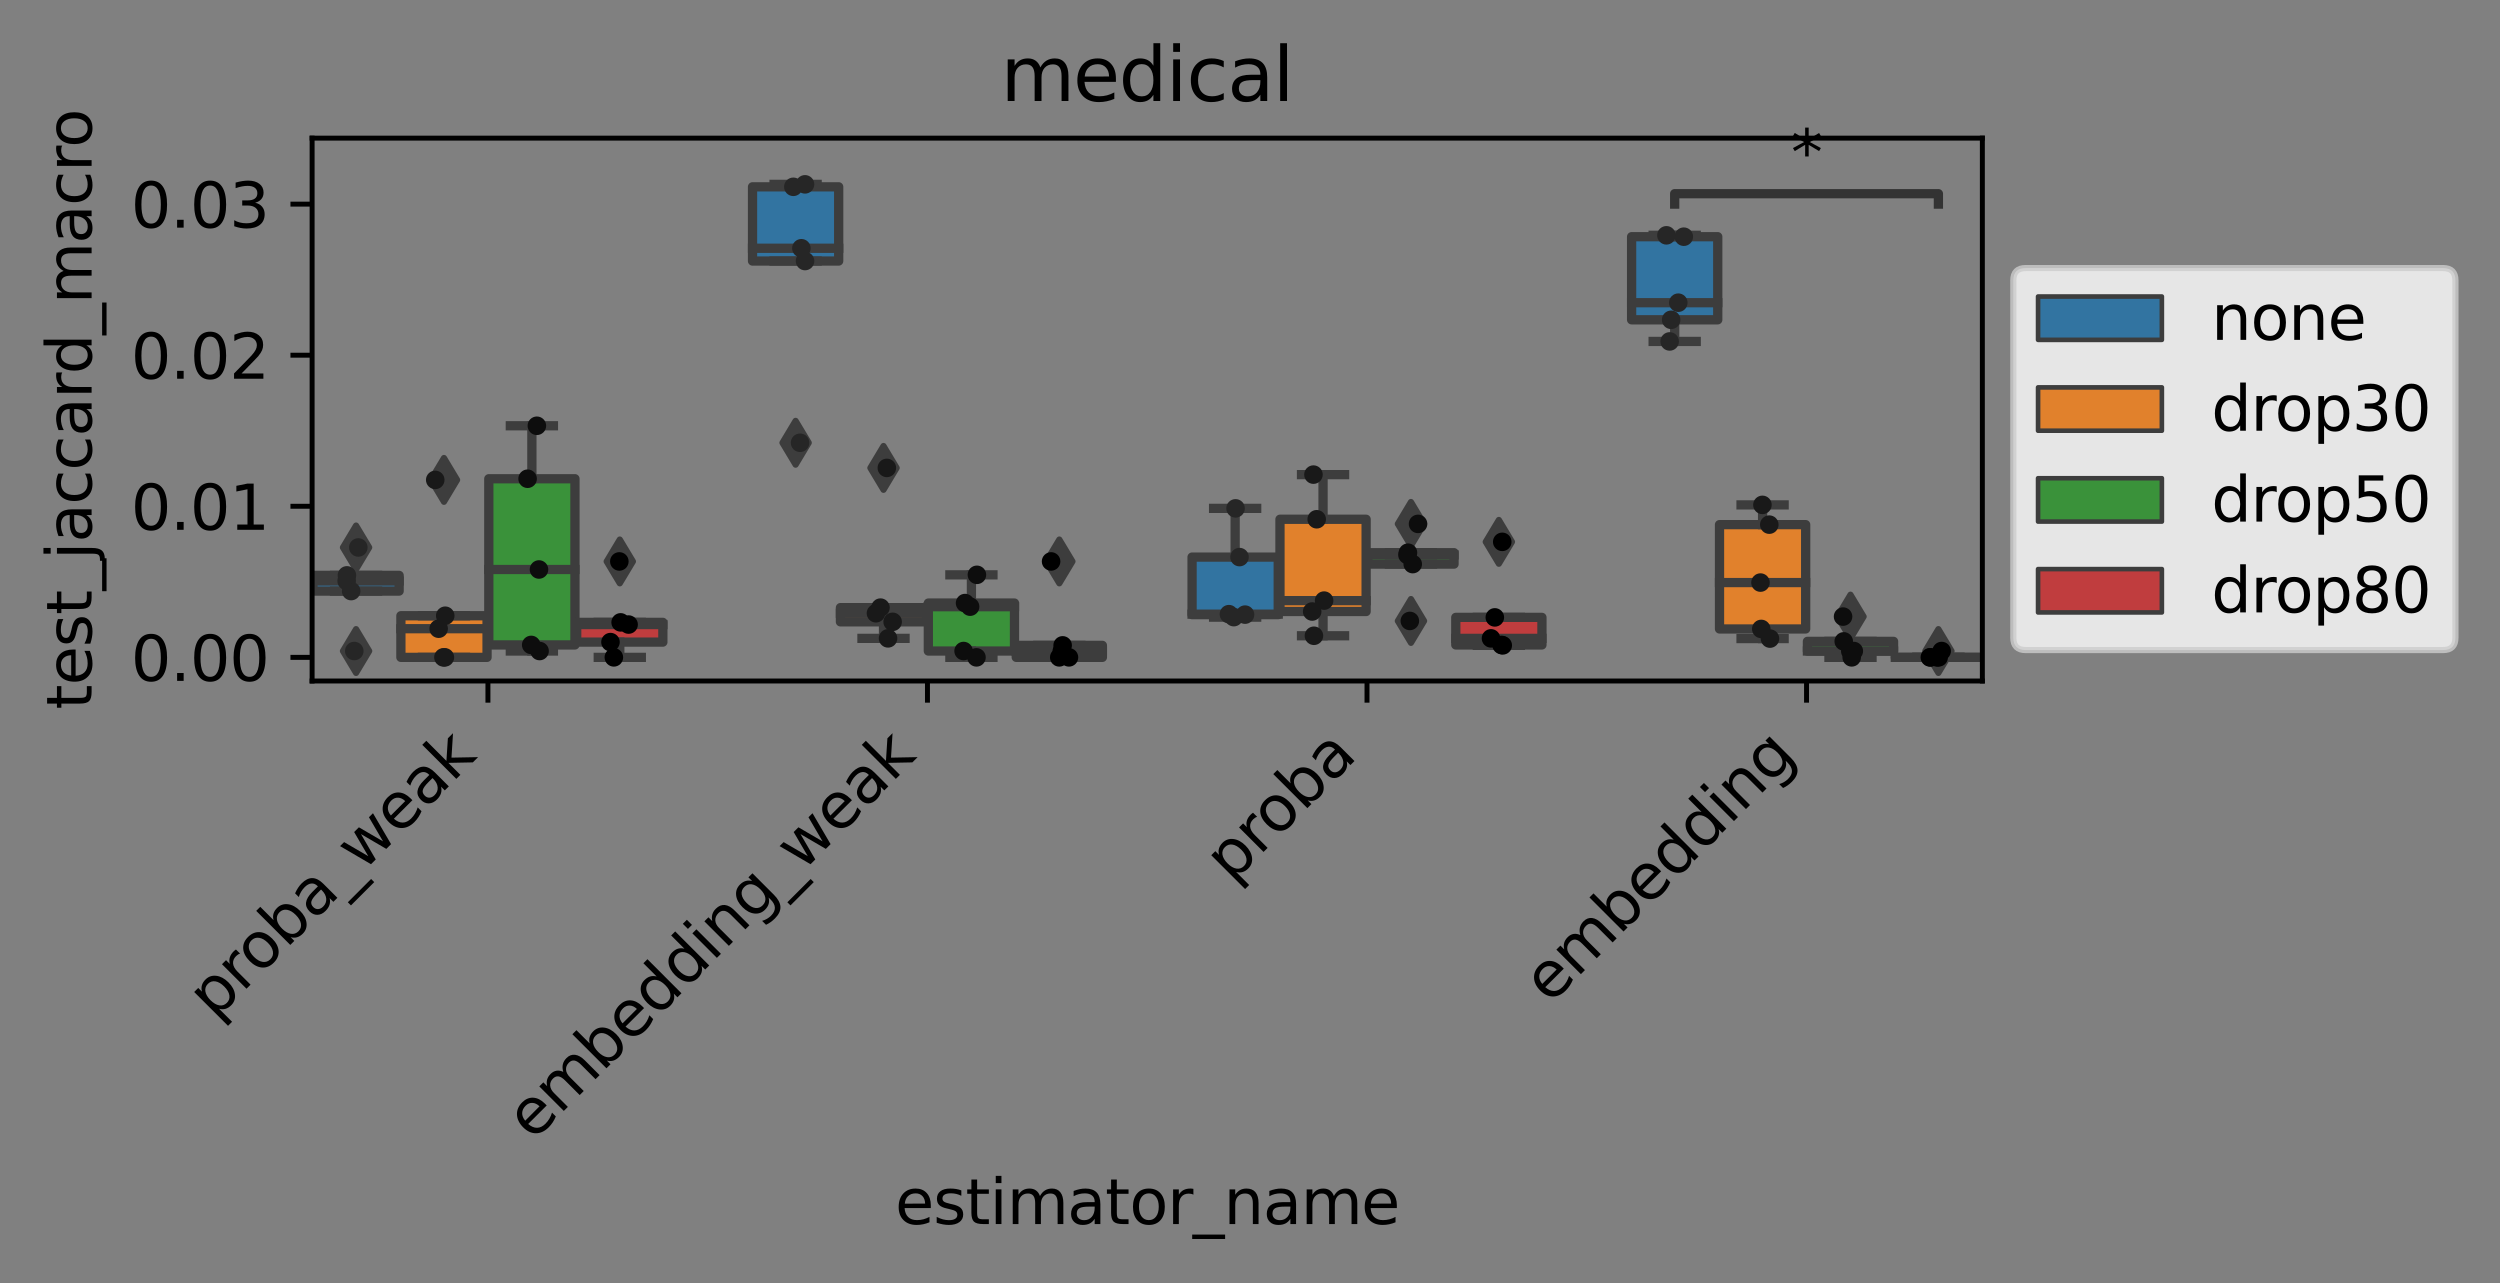 <?xml version="1.0" encoding="utf-8" standalone="no"?>
<!DOCTYPE svg PUBLIC "-//W3C//DTD SVG 1.1//EN"
  "http://www.w3.org/Graphics/SVG/1.1/DTD/svg11.dtd">
<svg xmlns:xlink="http://www.w3.org/1999/xlink" width="403.877pt" height="207.303pt" viewBox="0 0 403.877 207.303" xmlns="http://www.w3.org/2000/svg" version="1.1">
 <rect x="0" y="0" width="403.877" height="207.303" fill="#808080" stroke="none"/>
 <defs>
  <style type="text/css">*{stroke-linejoin: round; stroke-linecap: butt}</style>
 </defs>
 <g id="figure_1">
  <g id="patch_1">
   <path d="M 0 207.303 
L 403.877 207.303 
L 403.877 0 
L 0 0 
L 0 207.303 
z
" style="fill: none"/>
  </g>
  <g id="axes_1">
   <g id="patch_2">
    <path d="M 50.422 110.018 
L 320.251 110.018 
L 320.251 22.318 
L 50.422 22.318 
L 50.422 110.018 
z
" style="fill: none"/>
   </g>
   <g id="patch_3">
    <path d="M 50.564 95.489 
L 64.481 95.489 
L 64.481 92.952 
L 50.564 92.952 
L 50.564 95.489 
z
" clip-path="url(#p64bb0531d4)" style="fill: #3274a1; stroke: #3d3d3d; stroke-width: 1.5; stroke-linejoin: miter"/>
   </g>
   <g id="patch_4">
    <path d="M 64.765 106.197 
L 78.683 106.197 
L 78.683 99.472 
L 64.765 99.472 
L 64.765 106.197 
z
" clip-path="url(#p64bb0531d4)" style="fill: #e1812c; stroke: #3d3d3d; stroke-width: 1.5; stroke-linejoin: miter"/>
   </g>
   <g id="patch_5">
    <path d="M 78.967 104.189 
L 92.884 104.189 
L 92.884 77.341 
L 78.967 77.341 
L 78.967 104.189 
z
" clip-path="url(#p64bb0531d4)" style="fill: #3a923a; stroke: #3d3d3d; stroke-width: 1.5; stroke-linejoin: miter"/>
   </g>
   <g id="patch_6">
    <path d="M 93.168 103.732 
L 107.086 103.732 
L 107.086 100.545 
L 93.168 100.545 
L 93.168 103.732 
z
" clip-path="url(#p64bb0531d4)" style="fill: #c03d3e; stroke: #3d3d3d; stroke-width: 1.5; stroke-linejoin: miter"/>
   </g>
   <g id="patch_7">
    <path d="M 121.571 42.171 
L 135.489 42.171 
L 135.489 30.18 
L 121.571 30.18 
L 121.571 42.171 
z
" clip-path="url(#p64bb0531d4)" style="fill: #3274a1; stroke: #3d3d3d; stroke-width: 1.5; stroke-linejoin: miter"/>
   </g>
   <g id="patch_8">
    <path d="M 135.773 100.458 
L 149.69 100.458 
L 149.69 98.162 
L 135.773 98.162 
L 135.773 100.458 
z
" clip-path="url(#p64bb0531d4)" style="fill: #e1812c; stroke: #3d3d3d; stroke-width: 1.5; stroke-linejoin: miter"/>
   </g>
   <g id="patch_9">
    <path d="M 149.974 105.174 
L 163.892 105.174 
L 163.892 97.426 
L 149.974 97.426 
L 149.974 105.174 
z
" clip-path="url(#p64bb0531d4)" style="fill: #3a923a; stroke: #3d3d3d; stroke-width: 1.5; stroke-linejoin: miter"/>
   </g>
   <g id="patch_10">
    <path d="M 164.176 106.197 
L 178.093 106.197 
L 178.093 104.26 
L 164.176 104.26 
L 164.176 106.197 
z
" clip-path="url(#p64bb0531d4)" style="fill: #c03d3e; stroke: #3d3d3d; stroke-width: 1.5; stroke-linejoin: miter"/>
   </g>
   <g id="patch_11">
    <path d="M 192.579 99.294 
L 206.497 99.294 
L 206.497 89.998 
L 192.579 89.998 
L 192.579 99.294 
z
" clip-path="url(#p64bb0531d4)" style="fill: #3274a1; stroke: #3d3d3d; stroke-width: 1.5; stroke-linejoin: miter"/>
   </g>
   <g id="patch_12">
    <path d="M 206.781 98.79 
L 220.698 98.79 
L 220.698 83.887 
L 206.781 83.887 
L 206.781 98.79 
z
" clip-path="url(#p64bb0531d4)" style="fill: #e1812c; stroke: #3d3d3d; stroke-width: 1.5; stroke-linejoin: miter"/>
   </g>
   <g id="patch_13">
    <path d="M 220.982 91.131 
L 234.9 91.131 
L 234.9 89.287 
L 220.982 89.287 
L 220.982 91.131 
z
" clip-path="url(#p64bb0531d4)" style="fill: #3a923a; stroke: #3d3d3d; stroke-width: 1.5; stroke-linejoin: miter"/>
   </g>
   <g id="patch_14">
    <path d="M 235.184 104.189 
L 249.101 104.189 
L 249.101 99.74 
L 235.184 99.74 
L 235.184 104.189 
z
" clip-path="url(#p64bb0531d4)" style="fill: #c03d3e; stroke: #3d3d3d; stroke-width: 1.5; stroke-linejoin: miter"/>
   </g>
   <g id="patch_15">
    <path d="M 263.587 51.665 
L 277.504 51.665 
L 277.504 38.239 
L 263.587 38.239 
L 263.587 51.665 
z
" clip-path="url(#p64bb0531d4)" style="fill: #3274a1; stroke: #3d3d3d; stroke-width: 1.5; stroke-linejoin: miter"/>
   </g>
   <g id="patch_16">
    <path d="M 277.788 101.606 
L 291.706 101.606 
L 291.706 84.756 
L 277.788 84.756 
L 277.788 101.606 
z
" clip-path="url(#p64bb0531d4)" style="fill: #e1812c; stroke: #3d3d3d; stroke-width: 1.5; stroke-linejoin: miter"/>
   </g>
   <g id="patch_17">
    <path d="M 291.99 105.193 
L 305.907 105.193 
L 305.907 103.615 
L 291.99 103.615 
L 291.99 105.193 
z
" clip-path="url(#p64bb0531d4)" style="fill: #3a923a; stroke: #3d3d3d; stroke-width: 1.5; stroke-linejoin: miter"/>
   </g>
   <g id="patch_18">
    <path d="M 306.191 106.197 
L 320.109 106.197 
L 320.109 106.197 
L 306.191 106.197 
L 306.191 106.197 
z
" clip-path="url(#p64bb0531d4)" style="fill: #c03d3e; stroke: #3d3d3d; stroke-width: 1.5; stroke-linejoin: miter"/>
   </g>
   <g id="patch_19">
    <path d="M 78.825 106.197 
L 78.825 106.197 
L 78.825 106.197 
L 78.825 106.197 
z
" clip-path="url(#p64bb0531d4)" style="fill: #3274a1; stroke: #3d3d3d; stroke-width: 0.75; stroke-linejoin: miter"/>
   </g>
   <g id="patch_20">
    <path d="M 78.825 106.197 
L 78.825 106.197 
L 78.825 106.197 
L 78.825 106.197 
z
" clip-path="url(#p64bb0531d4)" style="fill: #e1812c; stroke: #3d3d3d; stroke-width: 0.75; stroke-linejoin: miter"/>
   </g>
   <g id="patch_21">
    <path d="M 78.825 106.197 
L 78.825 106.197 
L 78.825 106.197 
L 78.825 106.197 
z
" clip-path="url(#p64bb0531d4)" style="fill: #3a923a; stroke: #3d3d3d; stroke-width: 0.75; stroke-linejoin: miter"/>
   </g>
   <g id="patch_22">
    <path d="M 78.825 106.197 
L 78.825 106.197 
L 78.825 106.197 
L 78.825 106.197 
z
" clip-path="url(#p64bb0531d4)" style="fill: #c03d3e; stroke: #3d3d3d; stroke-width: 0.75; stroke-linejoin: miter"/>
   </g>
   <g id="matplotlib.axis_1">
    <g id="xtick_1">
     <g id="line2d_1">
      <defs>
       <path id="mbaab7028e9" d="M 0 0 
L 0 3.5 
" style="stroke: #000000; stroke-width: 0.8"/>
      </defs>
      <g>
       <use xlink:href="#mbaab7028e9" x="78.825" y="110.018" style="stroke: #000000; stroke-width: 0.8"/>
      </g>
     </g>
     <g id="text_1">
      <!-- proba_weak -->
      <g transform="translate(34.675 164.874) rotate(-45) scale(0.1 -0.1)">
       <defs>
        <path id="DejaVuSans-70" d="M 1159 525 
L 1159 -1331 
L 581 -1331 
L 581 3500 
L 1159 3500 
L 1159 2969 
Q 1341 3281 1617 3432 
Q 1894 3584 2278 3584 
Q 2916 3584 3314 3078 
Q 3713 2572 3713 1747 
Q 3713 922 3314 415 
Q 2916 -91 2278 -91 
Q 1894 -91 1617 61 
Q 1341 213 1159 525 
z
M 3116 1747 
Q 3116 2381 2855 2742 
Q 2594 3103 2138 3103 
Q 1681 3103 1420 2742 
Q 1159 2381 1159 1747 
Q 1159 1113 1420 752 
Q 1681 391 2138 391 
Q 2594 391 2855 752 
Q 3116 1113 3116 1747 
z
" transform="scale(0.016)"/>
        <path id="DejaVuSans-72" d="M 2631 2963 
Q 2534 3019 2420 3045 
Q 2306 3072 2169 3072 
Q 1681 3072 1420 2755 
Q 1159 2438 1159 1844 
L 1159 0 
L 581 0 
L 581 3500 
L 1159 3500 
L 1159 2956 
Q 1341 3275 1631 3429 
Q 1922 3584 2338 3584 
Q 2397 3584 2469 3576 
Q 2541 3569 2628 3553 
L 2631 2963 
z
" transform="scale(0.016)"/>
        <path id="DejaVuSans-6f" d="M 1959 3097 
Q 1497 3097 1228 2736 
Q 959 2375 959 1747 
Q 959 1119 1226 758 
Q 1494 397 1959 397 
Q 2419 397 2687 759 
Q 2956 1122 2956 1747 
Q 2956 2369 2687 2733 
Q 2419 3097 1959 3097 
z
M 1959 3584 
Q 2709 3584 3137 3096 
Q 3566 2609 3566 1747 
Q 3566 888 3137 398 
Q 2709 -91 1959 -91 
Q 1206 -91 779 398 
Q 353 888 353 1747 
Q 353 2609 779 3096 
Q 1206 3584 1959 3584 
z
" transform="scale(0.016)"/>
        <path id="DejaVuSans-62" d="M 3116 1747 
Q 3116 2381 2855 2742 
Q 2594 3103 2138 3103 
Q 1681 3103 1420 2742 
Q 1159 2381 1159 1747 
Q 1159 1113 1420 752 
Q 1681 391 2138 391 
Q 2594 391 2855 752 
Q 3116 1113 3116 1747 
z
M 1159 2969 
Q 1341 3281 1617 3432 
Q 1894 3584 2278 3584 
Q 2916 3584 3314 3078 
Q 3713 2572 3713 1747 
Q 3713 922 3314 415 
Q 2916 -91 2278 -91 
Q 1894 -91 1617 61 
Q 1341 213 1159 525 
L 1159 0 
L 581 0 
L 581 4863 
L 1159 4863 
L 1159 2969 
z
" transform="scale(0.016)"/>
        <path id="DejaVuSans-61" d="M 2194 1759 
Q 1497 1759 1228 1600 
Q 959 1441 959 1056 
Q 959 750 1161 570 
Q 1363 391 1709 391 
Q 2188 391 2477 730 
Q 2766 1069 2766 1631 
L 2766 1759 
L 2194 1759 
z
M 3341 1997 
L 3341 0 
L 2766 0 
L 2766 531 
Q 2569 213 2275 61 
Q 1981 -91 1556 -91 
Q 1019 -91 701 211 
Q 384 513 384 1019 
Q 384 1609 779 1909 
Q 1175 2209 1959 2209 
L 2766 2209 
L 2766 2266 
Q 2766 2663 2505 2880 
Q 2244 3097 1772 3097 
Q 1472 3097 1187 3025 
Q 903 2953 641 2809 
L 641 3341 
Q 956 3463 1253 3523 
Q 1550 3584 1831 3584 
Q 2591 3584 2966 3190 
Q 3341 2797 3341 1997 
z
" transform="scale(0.016)"/>
        <path id="DejaVuSans-5f" d="M 3263 -1063 
L 3263 -1509 
L -63 -1509 
L -63 -1063 
L 3263 -1063 
z
" transform="scale(0.016)"/>
        <path id="DejaVuSans-77" d="M 269 3500 
L 844 3500 
L 1563 769 
L 2278 3500 
L 2956 3500 
L 3675 769 
L 4391 3500 
L 4966 3500 
L 4050 0 
L 3372 0 
L 2619 2869 
L 1863 0 
L 1184 0 
L 269 3500 
z
" transform="scale(0.016)"/>
        <path id="DejaVuSans-65" d="M 3597 1894 
L 3597 1613 
L 953 1613 
Q 991 1019 1311 708 
Q 1631 397 2203 397 
Q 2534 397 2845 478 
Q 3156 559 3463 722 
L 3463 178 
Q 3153 47 2828 -22 
Q 2503 -91 2169 -91 
Q 1331 -91 842 396 
Q 353 884 353 1716 
Q 353 2575 817 3079 
Q 1281 3584 2069 3584 
Q 2775 3584 3186 3129 
Q 3597 2675 3597 1894 
z
M 3022 2063 
Q 3016 2534 2758 2815 
Q 2500 3097 2075 3097 
Q 1594 3097 1305 2825 
Q 1016 2553 972 2059 
L 3022 2063 
z
" transform="scale(0.016)"/>
        <path id="DejaVuSans-6b" d="M 581 4863 
L 1159 4863 
L 1159 1991 
L 2875 3500 
L 3609 3500 
L 1753 1863 
L 3688 0 
L 2938 0 
L 1159 1709 
L 1159 0 
L 581 0 
L 581 4863 
z
" transform="scale(0.016)"/>
       </defs>
       <use xlink:href="#DejaVuSans-70"/>
       <use xlink:href="#DejaVuSans-72" x="63.477"/>
       <use xlink:href="#DejaVuSans-6f" x="102.34"/>
       <use xlink:href="#DejaVuSans-62" x="163.521"/>
       <use xlink:href="#DejaVuSans-61" x="226.998"/>
       <use xlink:href="#DejaVuSans-5f" x="288.277"/>
       <use xlink:href="#DejaVuSans-77" x="338.277"/>
       <use xlink:href="#DejaVuSans-65" x="420.064"/>
       <use xlink:href="#DejaVuSans-61" x="481.588"/>
       <use xlink:href="#DejaVuSans-6b" x="542.867"/>
      </g>
     </g>
    </g>
    <g id="xtick_2">
     <g id="line2d_2">
      <g>
       <use xlink:href="#mbaab7028e9" x="149.832" y="110.018" style="stroke: #000000; stroke-width: 0.8"/>
      </g>
     </g>
     <g id="text_2">
      <!-- embedding_weak -->
      <g transform="translate(86.077 184.479) rotate(-45) scale(0.1 -0.1)">
       <defs>
        <path id="DejaVuSans-6d" d="M 3328 2828 
Q 3544 3216 3844 3400 
Q 4144 3584 4550 3584 
Q 5097 3584 5394 3201 
Q 5691 2819 5691 2113 
L 5691 0 
L 5113 0 
L 5113 2094 
Q 5113 2597 4934 2840 
Q 4756 3084 4391 3084 
Q 3944 3084 3684 2787 
Q 3425 2491 3425 1978 
L 3425 0 
L 2847 0 
L 2847 2094 
Q 2847 2600 2669 2842 
Q 2491 3084 2119 3084 
Q 1678 3084 1418 2786 
Q 1159 2488 1159 1978 
L 1159 0 
L 581 0 
L 581 3500 
L 1159 3500 
L 1159 2956 
Q 1356 3278 1631 3431 
Q 1906 3584 2284 3584 
Q 2666 3584 2933 3390 
Q 3200 3197 3328 2828 
z
" transform="scale(0.016)"/>
        <path id="DejaVuSans-64" d="M 2906 2969 
L 2906 4863 
L 3481 4863 
L 3481 0 
L 2906 0 
L 2906 525 
Q 2725 213 2448 61 
Q 2172 -91 1784 -91 
Q 1150 -91 751 415 
Q 353 922 353 1747 
Q 353 2572 751 3078 
Q 1150 3584 1784 3584 
Q 2172 3584 2448 3432 
Q 2725 3281 2906 2969 
z
M 947 1747 
Q 947 1113 1208 752 
Q 1469 391 1925 391 
Q 2381 391 2643 752 
Q 2906 1113 2906 1747 
Q 2906 2381 2643 2742 
Q 2381 3103 1925 3103 
Q 1469 3103 1208 2742 
Q 947 2381 947 1747 
z
" transform="scale(0.016)"/>
        <path id="DejaVuSans-69" d="M 603 3500 
L 1178 3500 
L 1178 0 
L 603 0 
L 603 3500 
z
M 603 4863 
L 1178 4863 
L 1178 4134 
L 603 4134 
L 603 4863 
z
" transform="scale(0.016)"/>
        <path id="DejaVuSans-6e" d="M 3513 2113 
L 3513 0 
L 2938 0 
L 2938 2094 
Q 2938 2591 2744 2837 
Q 2550 3084 2163 3084 
Q 1697 3084 1428 2787 
Q 1159 2491 1159 1978 
L 1159 0 
L 581 0 
L 581 3500 
L 1159 3500 
L 1159 2956 
Q 1366 3272 1645 3428 
Q 1925 3584 2291 3584 
Q 2894 3584 3203 3211 
Q 3513 2838 3513 2113 
z
" transform="scale(0.016)"/>
        <path id="DejaVuSans-67" d="M 2906 1791 
Q 2906 2416 2648 2759 
Q 2391 3103 1925 3103 
Q 1463 3103 1205 2759 
Q 947 2416 947 1791 
Q 947 1169 1205 825 
Q 1463 481 1925 481 
Q 2391 481 2648 825 
Q 2906 1169 2906 1791 
z
M 3481 434 
Q 3481 -459 3084 -895 
Q 2688 -1331 1869 -1331 
Q 1566 -1331 1297 -1286 
Q 1028 -1241 775 -1147 
L 775 -588 
Q 1028 -725 1275 -790 
Q 1522 -856 1778 -856 
Q 2344 -856 2625 -561 
Q 2906 -266 2906 331 
L 2906 616 
Q 2728 306 2450 153 
Q 2172 0 1784 0 
Q 1141 0 747 490 
Q 353 981 353 1791 
Q 353 2603 747 3093 
Q 1141 3584 1784 3584 
Q 2172 3584 2450 3431 
Q 2728 3278 2906 2969 
L 2906 3500 
L 3481 3500 
L 3481 434 
z
" transform="scale(0.016)"/>
       </defs>
       <use xlink:href="#DejaVuSans-65"/>
       <use xlink:href="#DejaVuSans-6d" x="61.523"/>
       <use xlink:href="#DejaVuSans-62" x="158.936"/>
       <use xlink:href="#DejaVuSans-65" x="222.412"/>
       <use xlink:href="#DejaVuSans-64" x="283.936"/>
       <use xlink:href="#DejaVuSans-64" x="347.412"/>
       <use xlink:href="#DejaVuSans-69" x="410.889"/>
       <use xlink:href="#DejaVuSans-6e" x="438.672"/>
       <use xlink:href="#DejaVuSans-67" x="502.051"/>
       <use xlink:href="#DejaVuSans-5f" x="565.527"/>
       <use xlink:href="#DejaVuSans-77" x="615.527"/>
       <use xlink:href="#DejaVuSans-65" x="697.314"/>
       <use xlink:href="#DejaVuSans-61" x="758.838"/>
       <use xlink:href="#DejaVuSans-6b" x="820.117"/>
      </g>
     </g>
    </g>
    <g id="xtick_3">
     <g id="line2d_3">
      <g>
       <use xlink:href="#mbaab7028e9" x="220.84" y="110.018" style="stroke: #000000; stroke-width: 0.8"/>
      </g>
     </g>
     <g id="text_3">
      <!-- proba -->
      <g transform="translate(198.984 142.777) rotate(-45) scale(0.1 -0.1)">
       <use xlink:href="#DejaVuSans-70"/>
       <use xlink:href="#DejaVuSans-72" x="63.477"/>
       <use xlink:href="#DejaVuSans-6f" x="102.34"/>
       <use xlink:href="#DejaVuSans-62" x="163.521"/>
       <use xlink:href="#DejaVuSans-61" x="226.998"/>
      </g>
     </g>
    </g>
    <g id="xtick_4">
     <g id="line2d_4">
      <g>
       <use xlink:href="#mbaab7028e9" x="291.848" y="110.018" style="stroke: #000000; stroke-width: 0.8"/>
      </g>
     </g>
     <g id="text_4">
      <!-- embedding -->
      <g transform="translate(250.386 162.382) rotate(-45) scale(0.1 -0.1)">
       <use xlink:href="#DejaVuSans-65"/>
       <use xlink:href="#DejaVuSans-6d" x="61.523"/>
       <use xlink:href="#DejaVuSans-62" x="158.936"/>
       <use xlink:href="#DejaVuSans-65" x="222.412"/>
       <use xlink:href="#DejaVuSans-64" x="283.936"/>
       <use xlink:href="#DejaVuSans-64" x="347.412"/>
       <use xlink:href="#DejaVuSans-69" x="410.889"/>
       <use xlink:href="#DejaVuSans-6e" x="438.672"/>
       <use xlink:href="#DejaVuSans-67" x="502.051"/>
      </g>
     </g>
    </g>
    <g id="text_5">
     <!-- estimator_name -->
     <g transform="translate(144.617 197.745) scale(0.1 -0.1)">
      <defs>
       <path id="DejaVuSans-73" d="M 2834 3397 
L 2834 2853 
Q 2591 2978 2328 3040 
Q 2066 3103 1784 3103 
Q 1356 3103 1142 2972 
Q 928 2841 928 2578 
Q 928 2378 1081 2264 
Q 1234 2150 1697 2047 
L 1894 2003 
Q 2506 1872 2764 1633 
Q 3022 1394 3022 966 
Q 3022 478 2636 193 
Q 2250 -91 1575 -91 
Q 1294 -91 989 -36 
Q 684 19 347 128 
L 347 722 
Q 666 556 975 473 
Q 1284 391 1588 391 
Q 1994 391 2212 530 
Q 2431 669 2431 922 
Q 2431 1156 2273 1281 
Q 2116 1406 1581 1522 
L 1381 1569 
Q 847 1681 609 1914 
Q 372 2147 372 2553 
Q 372 3047 722 3315 
Q 1072 3584 1716 3584 
Q 2034 3584 2315 3537 
Q 2597 3491 2834 3397 
z
" transform="scale(0.016)"/>
       <path id="DejaVuSans-74" d="M 1172 4494 
L 1172 3500 
L 2356 3500 
L 2356 3053 
L 1172 3053 
L 1172 1153 
Q 1172 725 1289 603 
Q 1406 481 1766 481 
L 2356 481 
L 2356 0 
L 1766 0 
Q 1100 0 847 248 
Q 594 497 594 1153 
L 594 3053 
L 172 3053 
L 172 3500 
L 594 3500 
L 594 4494 
L 1172 4494 
z
" transform="scale(0.016)"/>
      </defs>
      <use xlink:href="#DejaVuSans-65"/>
      <use xlink:href="#DejaVuSans-73" x="61.523"/>
      <use xlink:href="#DejaVuSans-74" x="113.623"/>
      <use xlink:href="#DejaVuSans-69" x="152.832"/>
      <use xlink:href="#DejaVuSans-6d" x="180.615"/>
      <use xlink:href="#DejaVuSans-61" x="278.027"/>
      <use xlink:href="#DejaVuSans-74" x="339.307"/>
      <use xlink:href="#DejaVuSans-6f" x="378.516"/>
      <use xlink:href="#DejaVuSans-72" x="439.697"/>
      <use xlink:href="#DejaVuSans-5f" x="480.811"/>
      <use xlink:href="#DejaVuSans-6e" x="530.811"/>
      <use xlink:href="#DejaVuSans-61" x="594.189"/>
      <use xlink:href="#DejaVuSans-6d" x="655.469"/>
      <use xlink:href="#DejaVuSans-65" x="752.881"/>
     </g>
    </g>
   </g>
   <g id="matplotlib.axis_2">
    <g id="ytick_1">
     <g id="line2d_5">
      <defs>
       <path id="mcd8bd25a1d" d="M 0 0 
L -3.5 0 
" style="stroke: #000000; stroke-width: 0.8"/>
      </defs>
      <g>
       <use xlink:href="#mcd8bd25a1d" x="50.422" y="106.197" style="stroke: #000000; stroke-width: 0.8"/>
      </g>
     </g>
     <g id="text_6">
      <!-- 0.00 -->
      <g transform="translate(21.156 109.997) scale(0.1 -0.1)">
       <defs>
        <path id="DejaVuSans-30" d="M 2034 4250 
Q 1547 4250 1301 3770 
Q 1056 3291 1056 2328 
Q 1056 1369 1301 889 
Q 1547 409 2034 409 
Q 2525 409 2770 889 
Q 3016 1369 3016 2328 
Q 3016 3291 2770 3770 
Q 2525 4250 2034 4250 
z
M 2034 4750 
Q 2819 4750 3233 4129 
Q 3647 3509 3647 2328 
Q 3647 1150 3233 529 
Q 2819 -91 2034 -91 
Q 1250 -91 836 529 
Q 422 1150 422 2328 
Q 422 3509 836 4129 
Q 1250 4750 2034 4750 
z
" transform="scale(0.016)"/>
        <path id="DejaVuSans-2e" d="M 684 794 
L 1344 794 
L 1344 0 
L 684 0 
L 684 794 
z
" transform="scale(0.016)"/>
       </defs>
       <use xlink:href="#DejaVuSans-30"/>
       <use xlink:href="#DejaVuSans-2e" x="63.623"/>
       <use xlink:href="#DejaVuSans-30" x="95.41"/>
       <use xlink:href="#DejaVuSans-30" x="159.033"/>
      </g>
     </g>
    </g>
    <g id="ytick_2">
     <g id="line2d_6">
      <g>
       <use xlink:href="#mcd8bd25a1d" x="50.422" y="81.791" style="stroke: #000000; stroke-width: 0.8"/>
      </g>
     </g>
     <g id="text_7">
      <!-- 0.01 -->
      <g transform="translate(21.156 85.59) scale(0.1 -0.1)">
       <defs>
        <path id="DejaVuSans-31" d="M 794 531 
L 1825 531 
L 1825 4091 
L 703 3866 
L 703 4441 
L 1819 4666 
L 2450 4666 
L 2450 531 
L 3481 531 
L 3481 0 
L 794 0 
L 794 531 
z
" transform="scale(0.016)"/>
       </defs>
       <use xlink:href="#DejaVuSans-30"/>
       <use xlink:href="#DejaVuSans-2e" x="63.623"/>
       <use xlink:href="#DejaVuSans-30" x="95.41"/>
       <use xlink:href="#DejaVuSans-31" x="159.033"/>
      </g>
     </g>
    </g>
    <g id="ytick_3">
     <g id="line2d_7">
      <g>
       <use xlink:href="#mcd8bd25a1d" x="50.422" y="57.384" style="stroke: #000000; stroke-width: 0.8"/>
      </g>
     </g>
     <g id="text_8">
      <!-- 0.02 -->
      <g transform="translate(21.156 61.183) scale(0.1 -0.1)">
       <defs>
        <path id="DejaVuSans-32" d="M 1228 531 
L 3431 531 
L 3431 0 
L 469 0 
L 469 531 
Q 828 903 1448 1529 
Q 2069 2156 2228 2338 
Q 2531 2678 2651 2914 
Q 2772 3150 2772 3378 
Q 2772 3750 2511 3984 
Q 2250 4219 1831 4219 
Q 1534 4219 1204 4116 
Q 875 4013 500 3803 
L 500 4441 
Q 881 4594 1212 4672 
Q 1544 4750 1819 4750 
Q 2544 4750 2975 4387 
Q 3406 4025 3406 3419 
Q 3406 3131 3298 2873 
Q 3191 2616 2906 2266 
Q 2828 2175 2409 1742 
Q 1991 1309 1228 531 
z
" transform="scale(0.016)"/>
       </defs>
       <use xlink:href="#DejaVuSans-30"/>
       <use xlink:href="#DejaVuSans-2e" x="63.623"/>
       <use xlink:href="#DejaVuSans-30" x="95.41"/>
       <use xlink:href="#DejaVuSans-32" x="159.033"/>
      </g>
     </g>
    </g>
    <g id="ytick_4">
     <g id="line2d_8">
      <g>
       <use xlink:href="#mcd8bd25a1d" x="50.422" y="32.977" style="stroke: #000000; stroke-width: 0.8"/>
      </g>
     </g>
     <g id="text_9">
      <!-- 0.03 -->
      <g transform="translate(21.156 36.776) scale(0.1 -0.1)">
       <defs>
        <path id="DejaVuSans-33" d="M 2597 2516 
Q 3050 2419 3304 2112 
Q 3559 1806 3559 1356 
Q 3559 666 3084 287 
Q 2609 -91 1734 -91 
Q 1441 -91 1130 -33 
Q 819 25 488 141 
L 488 750 
Q 750 597 1062 519 
Q 1375 441 1716 441 
Q 2309 441 2620 675 
Q 2931 909 2931 1356 
Q 2931 1769 2642 2001 
Q 2353 2234 1838 2234 
L 1294 2234 
L 1294 2753 
L 1863 2753 
Q 2328 2753 2575 2939 
Q 2822 3125 2822 3475 
Q 2822 3834 2567 4026 
Q 2313 4219 1838 4219 
Q 1578 4219 1281 4162 
Q 984 4106 628 3988 
L 628 4550 
Q 988 4650 1302 4700 
Q 1616 4750 1894 4750 
Q 2613 4750 3031 4423 
Q 3450 4097 3450 3541 
Q 3450 3153 3228 2886 
Q 3006 2619 2597 2516 
z
" transform="scale(0.016)"/>
       </defs>
       <use xlink:href="#DejaVuSans-30"/>
       <use xlink:href="#DejaVuSans-2e" x="63.623"/>
       <use xlink:href="#DejaVuSans-30" x="95.41"/>
       <use xlink:href="#DejaVuSans-33" x="159.033"/>
      </g>
     </g>
    </g>
    <g id="text_10">
     <!-- test_jaccard_macro -->
     <g transform="translate(14.798 114.613) rotate(-90) scale(0.1 -0.1)">
      <defs>
       <path id="DejaVuSans-6a" d="M 603 3500 
L 1178 3500 
L 1178 -63 
Q 1178 -731 923 -1031 
Q 669 -1331 103 -1331 
L -116 -1331 
L -116 -844 
L 38 -844 
Q 366 -844 484 -692 
Q 603 -541 603 -63 
L 603 3500 
z
M 603 4863 
L 1178 4863 
L 1178 4134 
L 603 4134 
L 603 4863 
z
" transform="scale(0.016)"/>
       <path id="DejaVuSans-63" d="M 3122 3366 
L 3122 2828 
Q 2878 2963 2633 3030 
Q 2388 3097 2138 3097 
Q 1578 3097 1268 2742 
Q 959 2388 959 1747 
Q 959 1106 1268 751 
Q 1578 397 2138 397 
Q 2388 397 2633 464 
Q 2878 531 3122 666 
L 3122 134 
Q 2881 22 2623 -34 
Q 2366 -91 2075 -91 
Q 1284 -91 818 406 
Q 353 903 353 1747 
Q 353 2603 823 3093 
Q 1294 3584 2113 3584 
Q 2378 3584 2631 3529 
Q 2884 3475 3122 3366 
z
" transform="scale(0.016)"/>
      </defs>
      <use xlink:href="#DejaVuSans-74"/>
      <use xlink:href="#DejaVuSans-65" x="39.209"/>
      <use xlink:href="#DejaVuSans-73" x="100.732"/>
      <use xlink:href="#DejaVuSans-74" x="152.832"/>
      <use xlink:href="#DejaVuSans-5f" x="192.041"/>
      <use xlink:href="#DejaVuSans-6a" x="242.041"/>
      <use xlink:href="#DejaVuSans-61" x="269.824"/>
      <use xlink:href="#DejaVuSans-63" x="331.104"/>
      <use xlink:href="#DejaVuSans-63" x="386.084"/>
      <use xlink:href="#DejaVuSans-61" x="441.064"/>
      <use xlink:href="#DejaVuSans-72" x="502.344"/>
      <use xlink:href="#DejaVuSans-64" x="541.707"/>
      <use xlink:href="#DejaVuSans-5f" x="605.184"/>
      <use xlink:href="#DejaVuSans-6d" x="655.184"/>
      <use xlink:href="#DejaVuSans-61" x="752.596"/>
      <use xlink:href="#DejaVuSans-63" x="813.875"/>
      <use xlink:href="#DejaVuSans-72" x="868.855"/>
      <use xlink:href="#DejaVuSans-6f" x="907.719"/>
     </g>
    </g>
   </g>
   <g id="line2d_9">
    <path d="M 57.523 95.489 
L 57.523 95.489 
" clip-path="url(#p64bb0531d4)" style="fill: none; stroke: #3d3d3d; stroke-width: 1.5; stroke-linecap: square"/>
   </g>
   <g id="line2d_10">
    <path d="M 57.523 92.952 
L 57.523 92.952 
" clip-path="url(#p64bb0531d4)" style="fill: none; stroke: #3d3d3d; stroke-width: 1.5; stroke-linecap: square"/>
   </g>
   <g id="line2d_11">
    <path d="M 54.043 95.489 
L 61.002 95.489 
" clip-path="url(#p64bb0531d4)" style="fill: none; stroke: #3d3d3d; stroke-width: 1.5; stroke-linecap: square"/>
   </g>
   <g id="line2d_12">
    <path d="M 54.043 92.952 
L 61.002 92.952 
" clip-path="url(#p64bb0531d4)" style="fill: none; stroke: #3d3d3d; stroke-width: 1.5; stroke-linecap: square"/>
   </g>
   <g id="line2d_13">
    <defs>
     <path id="m710733c58a" d="M -0 3.536 
L 2.121 0 
L -0 -3.536 
L -2.121 -0 
z
" style="stroke: #3d3d3d; stroke-linejoin: miter"/>
    </defs>
    <g clip-path="url(#p64bb0531d4)">
     <use xlink:href="#m710733c58a" x="57.523" y="105.174" style="fill: #3d3d3d; stroke: #3d3d3d; stroke-linejoin: miter"/>
     <use xlink:href="#m710733c58a" x="57.523" y="88.442" style="fill: #3d3d3d; stroke: #3d3d3d; stroke-linejoin: miter"/>
    </g>
   </g>
   <g id="line2d_14">
    <path d="M 71.724 106.197 
L 71.724 106.197 
" clip-path="url(#p64bb0531d4)" style="fill: none; stroke: #3d3d3d; stroke-width: 1.5; stroke-linecap: square"/>
   </g>
   <g id="line2d_15">
    <path d="M 71.724 99.472 
L 71.724 99.472 
" clip-path="url(#p64bb0531d4)" style="fill: none; stroke: #3d3d3d; stroke-width: 1.5; stroke-linecap: square"/>
   </g>
   <g id="line2d_16">
    <path d="M 68.245 106.197 
L 75.204 106.197 
" clip-path="url(#p64bb0531d4)" style="fill: none; stroke: #3d3d3d; stroke-width: 1.5; stroke-linecap: square"/>
   </g>
   <g id="line2d_17">
    <path d="M 68.245 99.472 
L 75.204 99.472 
" clip-path="url(#p64bb0531d4)" style="fill: none; stroke: #3d3d3d; stroke-width: 1.5; stroke-linecap: square"/>
   </g>
   <g id="line2d_18">
    <g clip-path="url(#p64bb0531d4)">
     <use xlink:href="#m710733c58a" x="71.724" y="77.529" style="fill: #3d3d3d; stroke: #3d3d3d; stroke-linejoin: miter"/>
    </g>
   </g>
   <g id="line2d_19">
    <path d="M 85.926 104.189 
L 85.926 105.174 
" clip-path="url(#p64bb0531d4)" style="fill: none; stroke: #3d3d3d; stroke-width: 1.5; stroke-linecap: square"/>
   </g>
   <g id="line2d_20">
    <path d="M 85.926 77.341 
L 85.926 68.783 
" clip-path="url(#p64bb0531d4)" style="fill: none; stroke: #3d3d3d; stroke-width: 1.5; stroke-linecap: square"/>
   </g>
   <g id="line2d_21">
    <path d="M 82.446 105.174 
L 89.405 105.174 
" clip-path="url(#p64bb0531d4)" style="fill: none; stroke: #3d3d3d; stroke-width: 1.5; stroke-linecap: square"/>
   </g>
   <g id="line2d_22">
    <path d="M 82.446 68.783 
L 89.405 68.783 
" clip-path="url(#p64bb0531d4)" style="fill: none; stroke: #3d3d3d; stroke-width: 1.5; stroke-linecap: square"/>
   </g>
   <g id="line2d_23"/>
   <g id="line2d_24">
    <path d="M 100.127 103.732 
L 100.127 106.197 
" clip-path="url(#p64bb0531d4)" style="fill: none; stroke: #3d3d3d; stroke-width: 1.5; stroke-linecap: square"/>
   </g>
   <g id="line2d_25">
    <path d="M 100.127 100.545 
L 100.127 100.545 
" clip-path="url(#p64bb0531d4)" style="fill: none; stroke: #3d3d3d; stroke-width: 1.5; stroke-linecap: square"/>
   </g>
   <g id="line2d_26">
    <path d="M 96.648 106.197 
L 103.607 106.197 
" clip-path="url(#p64bb0531d4)" style="fill: none; stroke: #3d3d3d; stroke-width: 1.5; stroke-linecap: square"/>
   </g>
   <g id="line2d_27">
    <path d="M 96.648 100.545 
L 103.607 100.545 
" clip-path="url(#p64bb0531d4)" style="fill: none; stroke: #3d3d3d; stroke-width: 1.5; stroke-linecap: square"/>
   </g>
   <g id="line2d_28">
    <g clip-path="url(#p64bb0531d4)">
     <use xlink:href="#m710733c58a" x="100.127" y="90.701" style="fill: #3d3d3d; stroke: #3d3d3d; stroke-linejoin: miter"/>
    </g>
   </g>
   <g id="line2d_29">
    <path d="M 128.53 42.171 
L 128.53 42.171 
" clip-path="url(#p64bb0531d4)" style="fill: none; stroke: #3d3d3d; stroke-width: 1.5; stroke-linecap: square"/>
   </g>
   <g id="line2d_30">
    <path d="M 128.53 30.18 
L 128.53 29.781 
" clip-path="url(#p64bb0531d4)" style="fill: none; stroke: #3d3d3d; stroke-width: 1.5; stroke-linecap: square"/>
   </g>
   <g id="line2d_31">
    <path d="M 125.051 42.171 
L 132.01 42.171 
" clip-path="url(#p64bb0531d4)" style="fill: none; stroke: #3d3d3d; stroke-width: 1.5; stroke-linecap: square"/>
   </g>
   <g id="line2d_32">
    <path d="M 125.051 29.781 
L 132.01 29.781 
" clip-path="url(#p64bb0531d4)" style="fill: none; stroke: #3d3d3d; stroke-width: 1.5; stroke-linecap: square"/>
   </g>
   <g id="line2d_33">
    <g clip-path="url(#p64bb0531d4)">
     <use xlink:href="#m710733c58a" x="128.53" y="71.529" style="fill: #3d3d3d; stroke: #3d3d3d; stroke-linejoin: miter"/>
    </g>
   </g>
   <g id="line2d_34">
    <path d="M 142.732 100.458 
L 142.732 103.127 
" clip-path="url(#p64bb0531d4)" style="fill: none; stroke: #3d3d3d; stroke-width: 1.5; stroke-linecap: square"/>
   </g>
   <g id="line2d_35">
    <path d="M 142.732 98.162 
L 142.732 98.162 
" clip-path="url(#p64bb0531d4)" style="fill: none; stroke: #3d3d3d; stroke-width: 1.5; stroke-linecap: square"/>
   </g>
   <g id="line2d_36">
    <path d="M 139.252 103.127 
L 146.211 103.127 
" clip-path="url(#p64bb0531d4)" style="fill: none; stroke: #3d3d3d; stroke-width: 1.5; stroke-linecap: square"/>
   </g>
   <g id="line2d_37">
    <path d="M 139.252 98.162 
L 146.211 98.162 
" clip-path="url(#p64bb0531d4)" style="fill: none; stroke: #3d3d3d; stroke-width: 1.5; stroke-linecap: square"/>
   </g>
   <g id="line2d_38">
    <g clip-path="url(#p64bb0531d4)">
     <use xlink:href="#m710733c58a" x="142.732" y="75.591" style="fill: #3d3d3d; stroke: #3d3d3d; stroke-linejoin: miter"/>
    </g>
   </g>
   <g id="line2d_39">
    <path d="M 156.933 105.174 
L 156.933 106.197 
" clip-path="url(#p64bb0531d4)" style="fill: none; stroke: #3d3d3d; stroke-width: 1.5; stroke-linecap: square"/>
   </g>
   <g id="line2d_40">
    <path d="M 156.933 97.426 
L 156.933 92.863 
" clip-path="url(#p64bb0531d4)" style="fill: none; stroke: #3d3d3d; stroke-width: 1.5; stroke-linecap: square"/>
   </g>
   <g id="line2d_41">
    <path d="M 153.454 106.197 
L 160.413 106.197 
" clip-path="url(#p64bb0531d4)" style="fill: none; stroke: #3d3d3d; stroke-width: 1.5; stroke-linecap: square"/>
   </g>
   <g id="line2d_42">
    <path d="M 153.454 92.863 
L 160.413 92.863 
" clip-path="url(#p64bb0531d4)" style="fill: none; stroke: #3d3d3d; stroke-width: 1.5; stroke-linecap: square"/>
   </g>
   <g id="line2d_43"/>
   <g id="line2d_44">
    <path d="M 171.135 106.197 
L 171.135 106.197 
" clip-path="url(#p64bb0531d4)" style="fill: none; stroke: #3d3d3d; stroke-width: 1.5; stroke-linecap: square"/>
   </g>
   <g id="line2d_45">
    <path d="M 171.135 104.26 
L 171.135 104.26 
" clip-path="url(#p64bb0531d4)" style="fill: none; stroke: #3d3d3d; stroke-width: 1.5; stroke-linecap: square"/>
   </g>
   <g id="line2d_46">
    <path d="M 167.655 106.197 
L 174.614 106.197 
" clip-path="url(#p64bb0531d4)" style="fill: none; stroke: #3d3d3d; stroke-width: 1.5; stroke-linecap: square"/>
   </g>
   <g id="line2d_47">
    <path d="M 167.655 104.26 
L 174.614 104.26 
" clip-path="url(#p64bb0531d4)" style="fill: none; stroke: #3d3d3d; stroke-width: 1.5; stroke-linecap: square"/>
   </g>
   <g id="line2d_48">
    <g clip-path="url(#p64bb0531d4)">
     <use xlink:href="#m710733c58a" x="171.135" y="90.701" style="fill: #3d3d3d; stroke: #3d3d3d; stroke-linejoin: miter"/>
    </g>
   </g>
   <g id="line2d_49">
    <path d="M 199.538 99.294 
L 199.538 99.698 
" clip-path="url(#p64bb0531d4)" style="fill: none; stroke: #3d3d3d; stroke-width: 1.5; stroke-linecap: square"/>
   </g>
   <g id="line2d_50">
    <path d="M 199.538 89.998 
L 199.538 82.126 
" clip-path="url(#p64bb0531d4)" style="fill: none; stroke: #3d3d3d; stroke-width: 1.5; stroke-linecap: square"/>
   </g>
   <g id="line2d_51">
    <path d="M 196.058 99.698 
L 203.017 99.698 
" clip-path="url(#p64bb0531d4)" style="fill: none; stroke: #3d3d3d; stroke-width: 1.5; stroke-linecap: square"/>
   </g>
   <g id="line2d_52">
    <path d="M 196.058 82.126 
L 203.017 82.126 
" clip-path="url(#p64bb0531d4)" style="fill: none; stroke: #3d3d3d; stroke-width: 1.5; stroke-linecap: square"/>
   </g>
   <g id="line2d_53"/>
   <g id="line2d_54">
    <path d="M 213.739 98.79 
L 213.739 102.709 
" clip-path="url(#p64bb0531d4)" style="fill: none; stroke: #3d3d3d; stroke-width: 1.5; stroke-linecap: square"/>
   </g>
   <g id="line2d_55">
    <path d="M 213.739 83.887 
L 213.739 76.674 
" clip-path="url(#p64bb0531d4)" style="fill: none; stroke: #3d3d3d; stroke-width: 1.5; stroke-linecap: square"/>
   </g>
   <g id="line2d_56">
    <path d="M 210.26 102.709 
L 217.219 102.709 
" clip-path="url(#p64bb0531d4)" style="fill: none; stroke: #3d3d3d; stroke-width: 1.5; stroke-linecap: square"/>
   </g>
   <g id="line2d_57">
    <path d="M 210.26 76.674 
L 217.219 76.674 
" clip-path="url(#p64bb0531d4)" style="fill: none; stroke: #3d3d3d; stroke-width: 1.5; stroke-linecap: square"/>
   </g>
   <g id="line2d_58"/>
   <g id="line2d_59">
    <path d="M 227.941 91.131 
L 227.941 91.131 
" clip-path="url(#p64bb0531d4)" style="fill: none; stroke: #3d3d3d; stroke-width: 1.5; stroke-linecap: square"/>
   </g>
   <g id="line2d_60">
    <path d="M 227.941 89.287 
L 227.941 89.287 
" clip-path="url(#p64bb0531d4)" style="fill: none; stroke: #3d3d3d; stroke-width: 1.5; stroke-linecap: square"/>
   </g>
   <g id="line2d_61">
    <path d="M 224.461 91.131 
L 231.42 91.131 
" clip-path="url(#p64bb0531d4)" style="fill: none; stroke: #3d3d3d; stroke-width: 1.5; stroke-linecap: square"/>
   </g>
   <g id="line2d_62">
    <path d="M 224.461 89.287 
L 231.42 89.287 
" clip-path="url(#p64bb0531d4)" style="fill: none; stroke: #3d3d3d; stroke-width: 1.5; stroke-linecap: square"/>
   </g>
   <g id="line2d_63">
    <g clip-path="url(#p64bb0531d4)">
     <use xlink:href="#m710733c58a" x="227.941" y="100.314" style="fill: #3d3d3d; stroke: #3d3d3d; stroke-linejoin: miter"/>
     <use xlink:href="#m710733c58a" x="227.941" y="84.636" style="fill: #3d3d3d; stroke: #3d3d3d; stroke-linejoin: miter"/>
    </g>
   </g>
   <g id="line2d_64">
    <path d="M 242.142 104.189 
L 242.142 104.26 
" clip-path="url(#p64bb0531d4)" style="fill: none; stroke: #3d3d3d; stroke-width: 1.5; stroke-linecap: square"/>
   </g>
   <g id="line2d_65">
    <path d="M 242.142 99.74 
L 242.142 99.74 
" clip-path="url(#p64bb0531d4)" style="fill: none; stroke: #3d3d3d; stroke-width: 1.5; stroke-linecap: square"/>
   </g>
   <g id="line2d_66">
    <path d="M 238.663 104.26 
L 245.622 104.26 
" clip-path="url(#p64bb0531d4)" style="fill: none; stroke: #3d3d3d; stroke-width: 1.5; stroke-linecap: square"/>
   </g>
   <g id="line2d_67">
    <path d="M 238.663 99.74 
L 245.622 99.74 
" clip-path="url(#p64bb0531d4)" style="fill: none; stroke: #3d3d3d; stroke-width: 1.5; stroke-linecap: square"/>
   </g>
   <g id="line2d_68">
    <g clip-path="url(#p64bb0531d4)">
     <use xlink:href="#m710733c58a" x="242.142" y="87.536" style="fill: #3d3d3d; stroke: #3d3d3d; stroke-linejoin: miter"/>
    </g>
   </g>
   <g id="line2d_69">
    <path d="M 270.545 51.665 
L 270.545 55.159 
" clip-path="url(#p64bb0531d4)" style="fill: none; stroke: #3d3d3d; stroke-width: 1.5; stroke-linecap: square"/>
   </g>
   <g id="line2d_70">
    <path d="M 270.545 38.239 
L 270.545 38.016 
" clip-path="url(#p64bb0531d4)" style="fill: none; stroke: #3d3d3d; stroke-width: 1.5; stroke-linecap: square"/>
   </g>
   <g id="line2d_71">
    <path d="M 267.066 55.159 
L 274.025 55.159 
" clip-path="url(#p64bb0531d4)" style="fill: none; stroke: #3d3d3d; stroke-width: 1.5; stroke-linecap: square"/>
   </g>
   <g id="line2d_72">
    <path d="M 267.066 38.016 
L 274.025 38.016 
" clip-path="url(#p64bb0531d4)" style="fill: none; stroke: #3d3d3d; stroke-width: 1.5; stroke-linecap: square"/>
   </g>
   <g id="line2d_73"/>
   <g id="line2d_74">
    <path d="M 284.747 101.606 
L 284.747 103.165 
" clip-path="url(#p64bb0531d4)" style="fill: none; stroke: #3d3d3d; stroke-width: 1.5; stroke-linecap: square"/>
   </g>
   <g id="line2d_75">
    <path d="M 284.747 84.756 
L 284.747 81.563 
" clip-path="url(#p64bb0531d4)" style="fill: none; stroke: #3d3d3d; stroke-width: 1.5; stroke-linecap: square"/>
   </g>
   <g id="line2d_76">
    <path d="M 281.267 103.165 
L 288.226 103.165 
" clip-path="url(#p64bb0531d4)" style="fill: none; stroke: #3d3d3d; stroke-width: 1.5; stroke-linecap: square"/>
   </g>
   <g id="line2d_77">
    <path d="M 281.267 81.563 
L 288.226 81.563 
" clip-path="url(#p64bb0531d4)" style="fill: none; stroke: #3d3d3d; stroke-width: 1.5; stroke-linecap: square"/>
   </g>
   <g id="line2d_78"/>
   <g id="line2d_79">
    <path d="M 298.948 105.193 
L 298.948 106.197 
" clip-path="url(#p64bb0531d4)" style="fill: none; stroke: #3d3d3d; stroke-width: 1.5; stroke-linecap: square"/>
   </g>
   <g id="line2d_80">
    <path d="M 298.948 103.615 
L 298.948 103.615 
" clip-path="url(#p64bb0531d4)" style="fill: none; stroke: #3d3d3d; stroke-width: 1.5; stroke-linecap: square"/>
   </g>
   <g id="line2d_81">
    <path d="M 295.469 106.197 
L 302.428 106.197 
" clip-path="url(#p64bb0531d4)" style="fill: none; stroke: #3d3d3d; stroke-width: 1.5; stroke-linecap: square"/>
   </g>
   <g id="line2d_82">
    <path d="M 295.469 103.615 
L 302.428 103.615 
" clip-path="url(#p64bb0531d4)" style="fill: none; stroke: #3d3d3d; stroke-width: 1.5; stroke-linecap: square"/>
   </g>
   <g id="line2d_83">
    <g clip-path="url(#p64bb0531d4)">
     <use xlink:href="#m710733c58a" x="298.948" y="99.611" style="fill: #3d3d3d; stroke: #3d3d3d; stroke-linejoin: miter"/>
    </g>
   </g>
   <g id="line2d_84">
    <path d="M 313.15 106.197 
L 313.15 106.197 
" clip-path="url(#p64bb0531d4)" style="fill: none; stroke: #3d3d3d; stroke-width: 1.5; stroke-linecap: square"/>
   </g>
   <g id="line2d_85">
    <path d="M 313.15 106.197 
L 313.15 106.197 
" clip-path="url(#p64bb0531d4)" style="fill: none; stroke: #3d3d3d; stroke-width: 1.5; stroke-linecap: square"/>
   </g>
   <g id="line2d_86">
    <path d="M 309.67 106.197 
L 316.629 106.197 
" clip-path="url(#p64bb0531d4)" style="fill: none; stroke: #3d3d3d; stroke-width: 1.5; stroke-linecap: square"/>
   </g>
   <g id="line2d_87">
    <path d="M 309.67 106.197 
L 316.629 106.197 
" clip-path="url(#p64bb0531d4)" style="fill: none; stroke: #3d3d3d; stroke-width: 1.5; stroke-linecap: square"/>
   </g>
   <g id="line2d_88">
    <g clip-path="url(#p64bb0531d4)">
     <use xlink:href="#m710733c58a" x="313.15" y="105.174" style="fill: #3d3d3d; stroke: #3d3d3d; stroke-linejoin: miter"/>
    </g>
   </g>
   <g id="line2d_89">
    <path d="M 270.545 32.972 
L 270.545 31.291 
L 313.15 31.291 
L 313.15 32.972 
" clip-path="url(#p64bb0531d4)" style="fill: none; stroke: #333333; stroke-width: 1.5; stroke-linecap: square"/>
   </g>
   <g id="line2d_90">
    <path d="M 50.564 93.858 
L 64.481 93.858 
" clip-path="url(#p64bb0531d4)" style="fill: none; stroke: #3d3d3d; stroke-width: 1.5; stroke-linecap: square"/>
   </g>
   <g id="line2d_91">
    <path d="M 64.765 101.568 
L 78.683 101.568 
" clip-path="url(#p64bb0531d4)" style="fill: none; stroke: #3d3d3d; stroke-width: 1.5; stroke-linecap: square"/>
   </g>
   <g id="line2d_92">
    <path d="M 78.967 92.002 
L 92.884 92.002 
" clip-path="url(#p64bb0531d4)" style="fill: none; stroke: #3d3d3d; stroke-width: 1.5; stroke-linecap: square"/>
   </g>
   <g id="line2d_93">
    <path d="M 93.168 100.898 
L 107.086 100.898 
" clip-path="url(#p64bb0531d4)" style="fill: none; stroke: #3d3d3d; stroke-width: 1.5; stroke-linecap: square"/>
   </g>
   <g id="line2d_94">
    <path d="M 121.571 40.107 
L 135.489 40.107 
" clip-path="url(#p64bb0531d4)" style="fill: none; stroke: #3d3d3d; stroke-width: 1.5; stroke-linecap: square"/>
   </g>
   <g id="line2d_95">
    <path d="M 135.773 99.072 
L 149.69 99.072 
" clip-path="url(#p64bb0531d4)" style="fill: none; stroke: #3d3d3d; stroke-width: 1.5; stroke-linecap: square"/>
   </g>
   <g id="line2d_96">
    <path d="M 149.974 98.007 
L 163.892 98.007 
" clip-path="url(#p64bb0531d4)" style="fill: none; stroke: #3d3d3d; stroke-width: 1.5; stroke-linecap: square"/>
   </g>
   <g id="line2d_97">
    <path d="M 164.176 105.193 
L 178.093 105.193 
" clip-path="url(#p64bb0531d4)" style="fill: none; stroke: #3d3d3d; stroke-width: 1.5; stroke-linecap: square"/>
   </g>
   <g id="line2d_98">
    <path d="M 192.579 99.22 
L 206.497 99.22 
" clip-path="url(#p64bb0531d4)" style="fill: none; stroke: #3d3d3d; stroke-width: 1.5; stroke-linecap: square"/>
   </g>
   <g id="line2d_99">
    <path d="M 206.781 97.029 
L 220.698 97.029 
" clip-path="url(#p64bb0531d4)" style="fill: none; stroke: #3d3d3d; stroke-width: 1.5; stroke-linecap: square"/>
   </g>
   <g id="line2d_100">
    <path d="M 220.982 89.644 
L 234.9 89.644 
" clip-path="url(#p64bb0531d4)" style="fill: none; stroke: #3d3d3d; stroke-width: 1.5; stroke-linecap: square"/>
   </g>
   <g id="line2d_101">
    <path d="M 235.184 103.127 
L 249.101 103.127 
" clip-path="url(#p64bb0531d4)" style="fill: none; stroke: #3d3d3d; stroke-width: 1.5; stroke-linecap: square"/>
   </g>
   <g id="line2d_102">
    <path d="M 263.587 48.9 
L 277.504 48.9 
" clip-path="url(#p64bb0531d4)" style="fill: none; stroke: #3d3d3d; stroke-width: 1.5; stroke-linecap: square"/>
   </g>
   <g id="line2d_103">
    <path d="M 277.788 94.116 
L 291.706 94.116 
" clip-path="url(#p64bb0531d4)" style="fill: none; stroke: #3d3d3d; stroke-width: 1.5; stroke-linecap: square"/>
   </g>
   <g id="line2d_104">
    <path d="M 291.99 105.174 
L 305.907 105.174 
" clip-path="url(#p64bb0531d4)" style="fill: none; stroke: #3d3d3d; stroke-width: 1.5; stroke-linecap: square"/>
   </g>
   <g id="line2d_105">
    <path d="M 306.191 106.197 
L 320.109 106.197 
" clip-path="url(#p64bb0531d4)" style="fill: none; stroke: #3d3d3d; stroke-width: 1.5; stroke-linecap: square"/>
   </g>
   <g id="patch_23">
    <path d="M 50.422 110.018 
L 50.422 22.318 
" style="fill: none; stroke: #000000; stroke-width: 0.8; stroke-linejoin: miter; stroke-linecap: square"/>
   </g>
   <g id="patch_24">
    <path d="M 320.251 110.018 
L 320.251 22.318 
" style="fill: none; stroke: #000000; stroke-width: 0.8; stroke-linejoin: miter; stroke-linecap: square"/>
   </g>
   <g id="patch_25">
    <path d="M 50.422 110.018 
L 320.251 110.018 
" style="fill: none; stroke: #000000; stroke-width: 0.8; stroke-linejoin: miter; stroke-linecap: square"/>
   </g>
   <g id="patch_26">
    <path d="M 50.422 22.318 
L 320.251 22.318 
" style="fill: none; stroke: #000000; stroke-width: 0.8; stroke-linejoin: miter; stroke-linecap: square"/>
   </g>
   <g id="PathCollection_1">
    <defs>
     <path id="C0_0_565039e1bb" d="M 0 1.5 
C 0.398 1.5 0.779 1.342 1.061 1.061 
C 1.342 0.779 1.5 0.398 1.5 -0 
C 1.5 -0.398 1.342 -0.779 1.061 -1.061 
C 0.779 -1.342 0.398 -1.5 0 -1.5 
C -0.398 -1.5 -0.779 -1.342 -1.061 -1.061 
C -1.342 -0.779 -1.5 -0.398 -1.5 0 
C -1.5 0.398 -1.342 0.779 -1.061 1.061 
C -0.779 1.342 -0.398 1.5 0 1.5 
z
"/>
    </defs>
    <g clip-path="url(#p64bb0531d4)">
     <use xlink:href="#C0_0_565039e1bb" x="56" y="93.858" style="fill: #262626"/>
    </g>
    <g clip-path="url(#p64bb0531d4)">
     <use xlink:href="#C0_0_565039e1bb" x="57.233" y="105.174" style="fill: #262626"/>
    </g>
    <g clip-path="url(#p64bb0531d4)">
     <use xlink:href="#C0_0_565039e1bb" x="57.887" y="88.442" style="fill: #262626"/>
    </g>
    <g clip-path="url(#p64bb0531d4)">
     <use xlink:href="#C0_0_565039e1bb" x="56.73" y="95.489" style="fill: #262626"/>
    </g>
    <g clip-path="url(#p64bb0531d4)">
     <use xlink:href="#C0_0_565039e1bb" x="56.047" y="92.952" style="fill: #262626"/>
    </g>
   </g>
   <g id="PathCollection_2">
    <defs>
     <path id="C1_0_6fba7cbf49" d="M 0 1.5 
C 0.398 1.5 0.779 1.342 1.061 1.061 
C 1.342 0.779 1.5 0.398 1.5 -0 
C 1.5 -0.398 1.342 -0.779 1.061 -1.061 
C 0.779 -1.342 0.398 -1.5 0 -1.5 
C -0.398 -1.5 -0.779 -1.342 -1.061 -1.061 
C -1.342 -0.779 -1.5 -0.398 -1.5 0 
C -1.5 0.398 -1.342 0.779 -1.061 1.061 
C -0.779 1.342 -0.398 1.5 0 1.5 
z
"/>
    </defs>
    <g clip-path="url(#p64bb0531d4)">
     <use xlink:href="#C1_0_6fba7cbf49" x="70.866" y="101.568" style="fill: #191919"/>
    </g>
    <g clip-path="url(#p64bb0531d4)">
     <use xlink:href="#C1_0_6fba7cbf49" x="71.928" y="99.472" style="fill: #191919"/>
    </g>
    <g clip-path="url(#p64bb0531d4)">
     <use xlink:href="#C1_0_6fba7cbf49" x="71.636" y="106.197" style="fill: #191919"/>
    </g>
    <g clip-path="url(#p64bb0531d4)">
     <use xlink:href="#C1_0_6fba7cbf49" x="70.314" y="77.529" style="fill: #191919"/>
    </g>
    <g clip-path="url(#p64bb0531d4)">
     <use xlink:href="#C1_0_6fba7cbf49" x="71.873" y="106.197" style="fill: #191919"/>
    </g>
   </g>
   <g id="PathCollection_3">
    <defs>
     <path id="C2_0_be85dc44a7" d="M 0 1.5 
C 0.398 1.5 0.779 1.342 1.061 1.061 
C 1.342 0.779 1.5 0.398 1.5 -0 
C 1.5 -0.398 1.342 -0.779 1.061 -1.061 
C 0.779 -1.342 0.398 -1.5 0 -1.5 
C -0.398 -1.5 -0.779 -1.342 -1.061 -1.061 
C -1.342 -0.779 -1.5 -0.398 -1.5 0 
C -1.5 0.398 -1.342 0.779 -1.061 1.061 
C -0.779 1.342 -0.398 1.5 0 1.5 
z
"/>
    </defs>
    <g clip-path="url(#p64bb0531d4)">
     <use xlink:href="#C2_0_be85dc44a7" x="85.234" y="77.341" style="fill: #0d0d0d"/>
    </g>
    <g clip-path="url(#p64bb0531d4)">
     <use xlink:href="#C2_0_be85dc44a7" x="87.074" y="92.002" style="fill: #0d0d0d"/>
    </g>
    <g clip-path="url(#p64bb0531d4)">
     <use xlink:href="#C2_0_be85dc44a7" x="86.732" y="68.783" style="fill: #0d0d0d"/>
    </g>
    <g clip-path="url(#p64bb0531d4)">
     <use xlink:href="#C2_0_be85dc44a7" x="85.818" y="104.189" style="fill: #0d0d0d"/>
    </g>
    <g clip-path="url(#p64bb0531d4)">
     <use xlink:href="#C2_0_be85dc44a7" x="87.17" y="105.174" style="fill: #0d0d0d"/>
    </g>
   </g>
   <g id="PathCollection_4">
    <defs>
     <path id="C3_0_546164e3fd" d="M 0 1.5 
C 0.398 1.5 0.779 1.342 1.061 1.061 
C 1.342 0.779 1.5 0.398 1.5 -0 
C 1.5 -0.398 1.342 -0.779 1.061 -1.061 
C 0.779 -1.342 0.398 -1.5 0 -1.5 
C -0.398 -1.5 -0.779 -1.342 -1.061 -1.061 
C -1.342 -0.779 -1.5 -0.398 -1.5 0 
C -1.5 0.398 -1.342 0.779 -1.061 1.061 
C -0.779 1.342 -0.398 1.5 0 1.5 
z
"/>
    </defs>
    <g clip-path="url(#p64bb0531d4)">
     <use xlink:href="#C3_0_546164e3fd" x="100.055" y="90.701"/>
    </g>
    <g clip-path="url(#p64bb0531d4)">
     <use xlink:href="#C3_0_546164e3fd" x="99.169" y="106.197"/>
    </g>
    <g clip-path="url(#p64bb0531d4)">
     <use xlink:href="#C3_0_546164e3fd" x="101.549" y="100.898"/>
    </g>
    <g clip-path="url(#p64bb0531d4)">
     <use xlink:href="#C3_0_546164e3fd" x="98.623" y="103.732"/>
    </g>
    <g clip-path="url(#p64bb0531d4)">
     <use xlink:href="#C3_0_546164e3fd" x="100.263" y="100.545"/>
    </g>
   </g>
   <g id="PathCollection_5">
    <defs>
     <path id="C4_0_203a383e56" d="M 0 1.5 
C 0.398 1.5 0.779 1.342 1.061 1.061 
C 1.342 0.779 1.5 0.398 1.5 -0 
C 1.5 -0.398 1.342 -0.779 1.061 -1.061 
C 0.779 -1.342 0.398 -1.5 0 -1.5 
C -0.398 -1.5 -0.779 -1.342 -1.061 -1.061 
C -1.342 -0.779 -1.5 -0.398 -1.5 0 
C -1.5 0.398 -1.342 0.779 -1.061 1.061 
C -0.779 1.342 -0.398 1.5 0 1.5 
z
"/>
    </defs>
    <g clip-path="url(#p64bb0531d4)">
     <use xlink:href="#C4_0_203a383e56" x="129.464" y="40.107" style="fill: #262626"/>
    </g>
    <g clip-path="url(#p64bb0531d4)">
     <use xlink:href="#C4_0_203a383e56" x="129.25" y="71.529" style="fill: #262626"/>
    </g>
    <g clip-path="url(#p64bb0531d4)">
     <use xlink:href="#C4_0_203a383e56" x="128.165" y="30.18" style="fill: #262626"/>
    </g>
    <g clip-path="url(#p64bb0531d4)">
     <use xlink:href="#C4_0_203a383e56" x="130.05" y="29.781" style="fill: #262626"/>
    </g>
    <g clip-path="url(#p64bb0531d4)">
     <use xlink:href="#C4_0_203a383e56" x="130.055" y="42.171" style="fill: #262626"/>
    </g>
   </g>
   <g id="PathCollection_6">
    <defs>
     <path id="C5_0_26b2a0b2c7" d="M 0 1.5 
C 0.398 1.5 0.779 1.342 1.061 1.061 
C 1.342 0.779 1.5 0.398 1.5 -0 
C 1.5 -0.398 1.342 -0.779 1.061 -1.061 
C 0.779 -1.342 0.398 -1.5 0 -1.5 
C -0.398 -1.5 -0.779 -1.342 -1.061 -1.061 
C -1.342 -0.779 -1.5 -0.398 -1.5 0 
C -1.5 0.398 -1.342 0.779 -1.061 1.061 
C -0.779 1.342 -0.398 1.5 0 1.5 
z
"/>
    </defs>
    <g clip-path="url(#p64bb0531d4)">
     <use xlink:href="#C5_0_26b2a0b2c7" x="143.27" y="75.591" style="fill: #191919"/>
    </g>
    <g clip-path="url(#p64bb0531d4)">
     <use xlink:href="#C5_0_26b2a0b2c7" x="144.207" y="100.458" style="fill: #191919"/>
    </g>
    <g clip-path="url(#p64bb0531d4)">
     <use xlink:href="#C5_0_26b2a0b2c7" x="143.464" y="103.127" style="fill: #191919"/>
    </g>
    <g clip-path="url(#p64bb0531d4)">
     <use xlink:href="#C5_0_26b2a0b2c7" x="141.512" y="99.072" style="fill: #191919"/>
    </g>
    <g clip-path="url(#p64bb0531d4)">
     <use xlink:href="#C5_0_26b2a0b2c7" x="142.242" y="98.162" style="fill: #191919"/>
    </g>
   </g>
   <g id="PathCollection_7">
    <defs>
     <path id="C6_0_24e88c49b1" d="M 0 1.5 
C 0.398 1.5 0.779 1.342 1.061 1.061 
C 1.342 0.779 1.5 0.398 1.5 -0 
C 1.5 -0.398 1.342 -0.779 1.061 -1.061 
C 0.779 -1.342 0.398 -1.5 0 -1.5 
C -0.398 -1.5 -0.779 -1.342 -1.061 -1.061 
C -1.342 -0.779 -1.5 -0.398 -1.5 0 
C -1.5 0.398 -1.342 0.779 -1.061 1.061 
C -0.779 1.342 -0.398 1.5 0 1.5 
z
"/>
    </defs>
    <g clip-path="url(#p64bb0531d4)">
     <use xlink:href="#C6_0_24e88c49b1" x="157.751" y="106.197" style="fill: #0d0d0d"/>
    </g>
    <g clip-path="url(#p64bb0531d4)">
     <use xlink:href="#C6_0_24e88c49b1" x="157.821" y="92.863" style="fill: #0d0d0d"/>
    </g>
    <g clip-path="url(#p64bb0531d4)">
     <use xlink:href="#C6_0_24e88c49b1" x="155.67" y="105.174" style="fill: #0d0d0d"/>
    </g>
    <g clip-path="url(#p64bb0531d4)">
     <use xlink:href="#C6_0_24e88c49b1" x="156.723" y="98.007" style="fill: #0d0d0d"/>
    </g>
    <g clip-path="url(#p64bb0531d4)">
     <use xlink:href="#C6_0_24e88c49b1" x="155.906" y="97.426" style="fill: #0d0d0d"/>
    </g>
   </g>
   <g id="PathCollection_8">
    <defs>
     <path id="C7_0_b356e76efc" d="M 0 1.5 
C 0.398 1.5 0.779 1.342 1.061 1.061 
C 1.342 0.779 1.5 0.398 1.5 -0 
C 1.5 -0.398 1.342 -0.779 1.061 -1.061 
C 0.779 -1.342 0.398 -1.5 0 -1.5 
C -0.398 -1.5 -0.779 -1.342 -1.061 -1.061 
C -1.342 -0.779 -1.5 -0.398 -1.5 0 
C -1.5 0.398 -1.342 0.779 -1.061 1.061 
C -0.779 1.342 -0.398 1.5 0 1.5 
z
"/>
    </defs>
    <g clip-path="url(#p64bb0531d4)">
     <use xlink:href="#C7_0_b356e76efc" x="172.691" y="106.197"/>
    </g>
    <g clip-path="url(#p64bb0531d4)">
     <use xlink:href="#C7_0_b356e76efc" x="169.805" y="90.701"/>
    </g>
    <g clip-path="url(#p64bb0531d4)">
     <use xlink:href="#C7_0_b356e76efc" x="171.534" y="105.193"/>
    </g>
    <g clip-path="url(#p64bb0531d4)">
     <use xlink:href="#C7_0_b356e76efc" x="171.671" y="104.26"/>
    </g>
    <g clip-path="url(#p64bb0531d4)">
     <use xlink:href="#C7_0_b356e76efc" x="171.125" y="106.197"/>
    </g>
   </g>
   <g id="PathCollection_9">
    <defs>
     <path id="C8_0_6e02e5f3d2" d="M 0 1.5 
C 0.398 1.5 0.779 1.342 1.061 1.061 
C 1.342 0.779 1.5 0.398 1.5 -0 
C 1.5 -0.398 1.342 -0.779 1.061 -1.061 
C 0.779 -1.342 0.398 -1.5 0 -1.5 
C -0.398 -1.5 -0.779 -1.342 -1.061 -1.061 
C -1.342 -0.779 -1.5 -0.398 -1.5 0 
C -1.5 0.398 -1.342 0.779 -1.061 1.061 
C -0.779 1.342 -0.398 1.5 0 1.5 
z
"/>
    </defs>
    <g clip-path="url(#p64bb0531d4)">
     <use xlink:href="#C8_0_6e02e5f3d2" x="199.324" y="99.698" style="fill: #262626"/>
    </g>
    <g clip-path="url(#p64bb0531d4)">
     <use xlink:href="#C8_0_6e02e5f3d2" x="201.14" y="99.294" style="fill: #262626"/>
    </g>
    <g clip-path="url(#p64bb0531d4)">
     <use xlink:href="#C8_0_6e02e5f3d2" x="198.534" y="99.22" style="fill: #262626"/>
    </g>
    <g clip-path="url(#p64bb0531d4)">
     <use xlink:href="#C8_0_6e02e5f3d2" x="200.245" y="89.998" style="fill: #262626"/>
    </g>
    <g clip-path="url(#p64bb0531d4)">
     <use xlink:href="#C8_0_6e02e5f3d2" x="199.605" y="82.126" style="fill: #262626"/>
    </g>
   </g>
   <g id="PathCollection_10">
    <defs>
     <path id="C9_0_813df405c8" d="M 0 1.5 
C 0.398 1.5 0.779 1.342 1.061 1.061 
C 1.342 0.779 1.5 0.398 1.5 -0 
C 1.5 -0.398 1.342 -0.779 1.061 -1.061 
C 0.779 -1.342 0.398 -1.5 0 -1.5 
C -0.398 -1.5 -0.779 -1.342 -1.061 -1.061 
C -1.342 -0.779 -1.5 -0.398 -1.5 0 
C -1.5 0.398 -1.342 0.779 -1.061 1.061 
C -0.779 1.342 -0.398 1.5 0 1.5 
z
"/>
    </defs>
    <g clip-path="url(#p64bb0531d4)">
     <use xlink:href="#C9_0_813df405c8" x="213.909" y="97.029" style="fill: #191919"/>
    </g>
    <g clip-path="url(#p64bb0531d4)">
     <use xlink:href="#C9_0_813df405c8" x="212.715" y="83.887" style="fill: #191919"/>
    </g>
    <g clip-path="url(#p64bb0531d4)">
     <use xlink:href="#C9_0_813df405c8" x="212.268" y="102.709" style="fill: #191919"/>
    </g>
    <g clip-path="url(#p64bb0531d4)">
     <use xlink:href="#C9_0_813df405c8" x="211.983" y="98.79" style="fill: #191919"/>
    </g>
    <g clip-path="url(#p64bb0531d4)">
     <use xlink:href="#C9_0_813df405c8" x="212.19" y="76.674" style="fill: #191919"/>
    </g>
   </g>
   <g id="PathCollection_11">
    <defs>
     <path id="Ca_0_7a6802dc37" d="M 0 1.5 
C 0.398 1.5 0.779 1.342 1.061 1.061 
C 1.342 0.779 1.5 0.398 1.5 -0 
C 1.5 -0.398 1.342 -0.779 1.061 -1.061 
C 0.779 -1.342 0.398 -1.5 0 -1.5 
C -0.398 -1.5 -0.779 -1.342 -1.061 -1.061 
C -1.342 -0.779 -1.5 -0.398 -1.5 0 
C -1.5 0.398 -1.342 0.779 -1.061 1.061 
C -0.779 1.342 -0.398 1.5 0 1.5 
z
"/>
    </defs>
    <g clip-path="url(#p64bb0531d4)">
     <use xlink:href="#Ca_0_7a6802dc37" x="227.761" y="100.314" style="fill: #0d0d0d"/>
    </g>
    <g clip-path="url(#p64bb0531d4)">
     <use xlink:href="#Ca_0_7a6802dc37" x="229.084" y="84.636" style="fill: #0d0d0d"/>
    </g>
    <g clip-path="url(#p64bb0531d4)">
     <use xlink:href="#Ca_0_7a6802dc37" x="228.229" y="91.131" style="fill: #0d0d0d"/>
    </g>
    <g clip-path="url(#p64bb0531d4)">
     <use xlink:href="#Ca_0_7a6802dc37" x="227.46" y="89.287" style="fill: #0d0d0d"/>
    </g>
    <g clip-path="url(#p64bb0531d4)">
     <use xlink:href="#Ca_0_7a6802dc37" x="227.374" y="89.644" style="fill: #0d0d0d"/>
    </g>
   </g>
   <g id="PathCollection_12">
    <defs>
     <path id="Cb_0_031ca35d28" d="M 0 1.5 
C 0.398 1.5 0.779 1.342 1.061 1.061 
C 1.342 0.779 1.5 0.398 1.5 -0 
C 1.5 -0.398 1.342 -0.779 1.061 -1.061 
C 0.779 -1.342 0.398 -1.5 0 -1.5 
C -0.398 -1.5 -0.779 -1.342 -1.061 -1.061 
C -1.342 -0.779 -1.5 -0.398 -1.5 0 
C -1.5 0.398 -1.342 0.779 -1.061 1.061 
C -0.779 1.342 -0.398 1.5 0 1.5 
z
"/>
    </defs>
    <g clip-path="url(#p64bb0531d4)">
     <use xlink:href="#Cb_0_031ca35d28" x="242.688" y="87.536"/>
    </g>
    <g clip-path="url(#p64bb0531d4)">
     <use xlink:href="#Cb_0_031ca35d28" x="240.872" y="103.127"/>
    </g>
    <g clip-path="url(#p64bb0531d4)">
     <use xlink:href="#Cb_0_031ca35d28" x="241.49" y="99.74"/>
    </g>
    <g clip-path="url(#p64bb0531d4)">
     <use xlink:href="#Cb_0_031ca35d28" x="242.566" y="104.189"/>
    </g>
    <g clip-path="url(#p64bb0531d4)">
     <use xlink:href="#Cb_0_031ca35d28" x="242.77" y="104.26"/>
    </g>
   </g>
   <g id="PathCollection_13">
    <defs>
     <path id="Cc_0_4898367664" d="M 0 1.5 
C 0.398 1.5 0.779 1.342 1.061 1.061 
C 1.342 0.779 1.5 0.398 1.5 -0 
C 1.5 -0.398 1.342 -0.779 1.061 -1.061 
C 0.779 -1.342 0.398 -1.5 0 -1.5 
C -0.398 -1.5 -0.779 -1.342 -1.061 -1.061 
C -1.342 -0.779 -1.5 -0.398 -1.5 0 
C -1.5 0.398 -1.342 0.779 -1.061 1.061 
C -0.779 1.342 -0.398 1.5 0 1.5 
z
"/>
    </defs>
    <g clip-path="url(#p64bb0531d4)">
     <use xlink:href="#Cc_0_4898367664" x="269.975" y="51.665" style="fill: #262626"/>
    </g>
    <g clip-path="url(#p64bb0531d4)">
     <use xlink:href="#Cc_0_4898367664" x="272.021" y="38.239" style="fill: #262626"/>
    </g>
    <g clip-path="url(#p64bb0531d4)">
     <use xlink:href="#Cc_0_4898367664" x="269.212" y="38.016" style="fill: #262626"/>
    </g>
    <g clip-path="url(#p64bb0531d4)">
     <use xlink:href="#Cc_0_4898367664" x="271.129" y="48.9" style="fill: #262626"/>
    </g>
    <g clip-path="url(#p64bb0531d4)">
     <use xlink:href="#Cc_0_4898367664" x="269.736" y="55.159" style="fill: #262626"/>
    </g>
   </g>
   <g id="PathCollection_14">
    <defs>
     <path id="Cd_0_f10260f235" d="M 0 1.5 
C 0.398 1.5 0.779 1.342 1.061 1.061 
C 1.342 0.779 1.5 0.398 1.5 -0 
C 1.5 -0.398 1.342 -0.779 1.061 -1.061 
C 0.779 -1.342 0.398 -1.5 0 -1.5 
C -0.398 -1.5 -0.779 -1.342 -1.061 -1.061 
C -1.342 -0.779 -1.5 -0.398 -1.5 0 
C -1.5 0.398 -1.342 0.779 -1.061 1.061 
C -0.779 1.342 -0.398 1.5 0 1.5 
z
"/>
    </defs>
    <g clip-path="url(#p64bb0531d4)">
     <use xlink:href="#Cd_0_f10260f235" x="284.532" y="101.606" style="fill: #191919"/>
    </g>
    <g clip-path="url(#p64bb0531d4)">
     <use xlink:href="#Cd_0_f10260f235" x="284.407" y="94.116" style="fill: #191919"/>
    </g>
    <g clip-path="url(#p64bb0531d4)">
     <use xlink:href="#Cd_0_f10260f235" x="284.722" y="81.563" style="fill: #191919"/>
    </g>
    <g clip-path="url(#p64bb0531d4)">
     <use xlink:href="#Cd_0_f10260f235" x="285.83" y="84.756" style="fill: #191919"/>
    </g>
    <g clip-path="url(#p64bb0531d4)">
     <use xlink:href="#Cd_0_f10260f235" x="285.941" y="103.165" style="fill: #191919"/>
    </g>
   </g>
   <g id="PathCollection_15">
    <defs>
     <path id="Ce_0_ccf78de9df" d="M 0 1.5 
C 0.398 1.5 0.779 1.342 1.061 1.061 
C 1.342 0.779 1.5 0.398 1.5 -0 
C 1.5 -0.398 1.342 -0.779 1.061 -1.061 
C 0.779 -1.342 0.398 -1.5 0 -1.5 
C -0.398 -1.5 -0.779 -1.342 -1.061 -1.061 
C -1.342 -0.779 -1.5 -0.398 -1.5 0 
C -1.5 0.398 -1.342 0.779 -1.061 1.061 
C -0.779 1.342 -0.398 1.5 0 1.5 
z
"/>
    </defs>
    <g clip-path="url(#p64bb0531d4)">
     <use xlink:href="#Ce_0_ccf78de9df" x="297.857" y="103.615" style="fill: #0d0d0d"/>
    </g>
    <g clip-path="url(#p64bb0531d4)">
     <use xlink:href="#Ce_0_ccf78de9df" x="297.748" y="99.611" style="fill: #0d0d0d"/>
    </g>
    <g clip-path="url(#p64bb0531d4)">
     <use xlink:href="#Ce_0_ccf78de9df" x="298.916" y="105.193" style="fill: #0d0d0d"/>
    </g>
    <g clip-path="url(#p64bb0531d4)">
     <use xlink:href="#Ce_0_ccf78de9df" x="299.485" y="105.174" style="fill: #0d0d0d"/>
    </g>
    <g clip-path="url(#p64bb0531d4)">
     <use xlink:href="#Ce_0_ccf78de9df" x="299.143" y="106.197" style="fill: #0d0d0d"/>
    </g>
   </g>
   <g id="PathCollection_16">
    <defs>
     <path id="Cf_0_6e6f518ea2" d="M 0 1.5 
C 0.398 1.5 0.779 1.342 1.061 1.061 
C 1.342 0.779 1.5 0.398 1.5 -0 
C 1.5 -0.398 1.342 -0.779 1.061 -1.061 
C 0.779 -1.342 0.398 -1.5 0 -1.5 
C -0.398 -1.5 -0.779 -1.342 -1.061 -1.061 
C -1.342 -0.779 -1.5 -0.398 -1.5 0 
C -1.5 0.398 -1.342 0.779 -1.061 1.061 
C -0.779 1.342 -0.398 1.5 0 1.5 
z
"/>
    </defs>
    <g clip-path="url(#p64bb0531d4)">
     <use xlink:href="#Cf_0_6e6f518ea2" x="312.919" y="106.197"/>
    </g>
    <g clip-path="url(#p64bb0531d4)">
     <use xlink:href="#Cf_0_6e6f518ea2" x="311.891" y="106.197"/>
    </g>
    <g clip-path="url(#p64bb0531d4)">
     <use xlink:href="#Cf_0_6e6f518ea2" x="311.767" y="106.197"/>
    </g>
    <g clip-path="url(#p64bb0531d4)">
     <use xlink:href="#Cf_0_6e6f518ea2" x="313.675" y="105.174"/>
    </g>
    <g clip-path="url(#p64bb0531d4)">
     <use xlink:href="#Cf_0_6e6f518ea2" x="313.194" y="106.197"/>
    </g>
   </g>
   <g id="text_11">
    <!-- * -->
    <g transform="translate(289.348 28.211) scale(0.1 -0.1)">
     <defs>
      <path id="DejaVuSans-2a" d="M 3009 3897 
L 1888 3291 
L 3009 2681 
L 2828 2375 
L 1778 3009 
L 1778 1831 
L 1422 1831 
L 1422 3009 
L 372 2375 
L 191 2681 
L 1313 3291 
L 191 3897 
L 372 4206 
L 1422 3572 
L 1422 4750 
L 1778 4750 
L 1778 3572 
L 2828 4206 
L 3009 3897 
z
" transform="scale(0.016)"/>
     </defs>
     <use xlink:href="#DejaVuSans-2a"/>
    </g>
   </g>
   <g id="text_12">
    <!-- medical -->
    <g transform="translate(161.681 16.318) scale(0.12 -0.12)">
     <defs>
      <path id="DejaVuSans-6c" d="M 603 4863 
L 1178 4863 
L 1178 0 
L 603 0 
L 603 4863 
z
" transform="scale(0.016)"/>
     </defs>
     <use xlink:href="#DejaVuSans-6d"/>
     <use xlink:href="#DejaVuSans-65" x="97.412"/>
     <use xlink:href="#DejaVuSans-64" x="158.936"/>
     <use xlink:href="#DejaVuSans-69" x="222.412"/>
     <use xlink:href="#DejaVuSans-63" x="250.195"/>
     <use xlink:href="#DejaVuSans-61" x="305.176"/>
     <use xlink:href="#DejaVuSans-6c" x="366.455"/>
    </g>
   </g>
   <g id="legend_1">
    <g id="patch_27">
     <path d="M 327.251 105.018 
L 394.677 105.018 
Q 396.677 105.018 396.677 103.018 
L 396.677 45.306 
Q 396.677 43.306 394.677 43.306 
L 327.251 43.306 
Q 325.251 43.306 325.251 45.306 
L 325.251 103.018 
Q 325.251 105.018 327.251 105.018 
z
" style="fill: #ffffff; opacity: 0.8; stroke: #cccccc; stroke-linejoin: miter"/>
    </g>
    <g id="patch_28">
     <path d="M 329.251 54.904 
L 349.251 54.904 
L 349.251 47.904 
L 329.251 47.904 
z
" style="fill: #3274a1; stroke: #3d3d3d; stroke-width: 0.75; stroke-linejoin: miter"/>
    </g>
    <g id="text_13">
     <!-- none -->
     <g transform="translate(357.251 54.904) scale(0.1 -0.1)">
      <use xlink:href="#DejaVuSans-6e"/>
      <use xlink:href="#DejaVuSans-6f" x="63.379"/>
      <use xlink:href="#DejaVuSans-6e" x="124.561"/>
      <use xlink:href="#DejaVuSans-65" x="187.939"/>
     </g>
    </g>
    <g id="patch_29">
     <path d="M 329.251 69.582 
L 349.251 69.582 
L 349.251 62.582 
L 329.251 62.582 
z
" style="fill: #e1812c; stroke: #3d3d3d; stroke-width: 0.75; stroke-linejoin: miter"/>
    </g>
    <g id="text_14">
     <!-- drop30 -->
     <g transform="translate(357.251 69.582) scale(0.1 -0.1)">
      <use xlink:href="#DejaVuSans-64"/>
      <use xlink:href="#DejaVuSans-72" x="63.477"/>
      <use xlink:href="#DejaVuSans-6f" x="102.34"/>
      <use xlink:href="#DejaVuSans-70" x="163.521"/>
      <use xlink:href="#DejaVuSans-33" x="226.998"/>
      <use xlink:href="#DejaVuSans-30" x="290.621"/>
     </g>
    </g>
    <g id="patch_30">
     <path d="M 329.251 84.26 
L 349.251 84.26 
L 349.251 77.26 
L 329.251 77.26 
z
" style="fill: #3a923a; stroke: #3d3d3d; stroke-width: 0.75; stroke-linejoin: miter"/>
    </g>
    <g id="text_15">
     <!-- drop50 -->
     <g transform="translate(357.251 84.26) scale(0.1 -0.1)">
      <defs>
       <path id="DejaVuSans-35" d="M 691 4666 
L 3169 4666 
L 3169 4134 
L 1269 4134 
L 1269 2991 
Q 1406 3038 1543 3061 
Q 1681 3084 1819 3084 
Q 2600 3084 3056 2656 
Q 3513 2228 3513 1497 
Q 3513 744 3044 326 
Q 2575 -91 1722 -91 
Q 1428 -91 1123 -41 
Q 819 9 494 109 
L 494 744 
Q 775 591 1075 516 
Q 1375 441 1709 441 
Q 2250 441 2565 725 
Q 2881 1009 2881 1497 
Q 2881 1984 2565 2268 
Q 2250 2553 1709 2553 
Q 1456 2553 1204 2497 
Q 953 2441 691 2322 
L 691 4666 
z
" transform="scale(0.016)"/>
      </defs>
      <use xlink:href="#DejaVuSans-64"/>
      <use xlink:href="#DejaVuSans-72" x="63.477"/>
      <use xlink:href="#DejaVuSans-6f" x="102.34"/>
      <use xlink:href="#DejaVuSans-70" x="163.521"/>
      <use xlink:href="#DejaVuSans-35" x="226.998"/>
      <use xlink:href="#DejaVuSans-30" x="290.621"/>
     </g>
    </g>
    <g id="patch_31">
     <path d="M 329.251 98.938 
L 349.251 98.938 
L 349.251 91.938 
L 329.251 91.938 
z
" style="fill: #c03d3e; stroke: #3d3d3d; stroke-width: 0.75; stroke-linejoin: miter"/>
    </g>
    <g id="text_16">
     <!-- drop80 -->
     <g transform="translate(357.251 98.938) scale(0.1 -0.1)">
      <defs>
       <path id="DejaVuSans-38" d="M 2034 2216 
Q 1584 2216 1326 1975 
Q 1069 1734 1069 1313 
Q 1069 891 1326 650 
Q 1584 409 2034 409 
Q 2484 409 2743 651 
Q 3003 894 3003 1313 
Q 3003 1734 2745 1975 
Q 2488 2216 2034 2216 
z
M 1403 2484 
Q 997 2584 770 2862 
Q 544 3141 544 3541 
Q 544 4100 942 4425 
Q 1341 4750 2034 4750 
Q 2731 4750 3128 4425 
Q 3525 4100 3525 3541 
Q 3525 3141 3298 2862 
Q 3072 2584 2669 2484 
Q 3125 2378 3379 2068 
Q 3634 1759 3634 1313 
Q 3634 634 3220 271 
Q 2806 -91 2034 -91 
Q 1263 -91 848 271 
Q 434 634 434 1313 
Q 434 1759 690 2068 
Q 947 2378 1403 2484 
z
M 1172 3481 
Q 1172 3119 1398 2916 
Q 1625 2713 2034 2713 
Q 2441 2713 2670 2916 
Q 2900 3119 2900 3481 
Q 2900 3844 2670 4047 
Q 2441 4250 2034 4250 
Q 1625 4250 1398 4047 
Q 1172 3844 1172 3481 
z
" transform="scale(0.016)"/>
      </defs>
      <use xlink:href="#DejaVuSans-64"/>
      <use xlink:href="#DejaVuSans-72" x="63.477"/>
      <use xlink:href="#DejaVuSans-6f" x="102.34"/>
      <use xlink:href="#DejaVuSans-70" x="163.521"/>
      <use xlink:href="#DejaVuSans-38" x="226.998"/>
      <use xlink:href="#DejaVuSans-30" x="290.621"/>
     </g>
    </g>
   </g>
  </g>
 </g>
 <defs>
  <clipPath id="p64bb0531d4">
   <rect x="50.422" y="22.318" width="269.829" height="87.7"/>
  </clipPath>
 </defs>
</svg>
